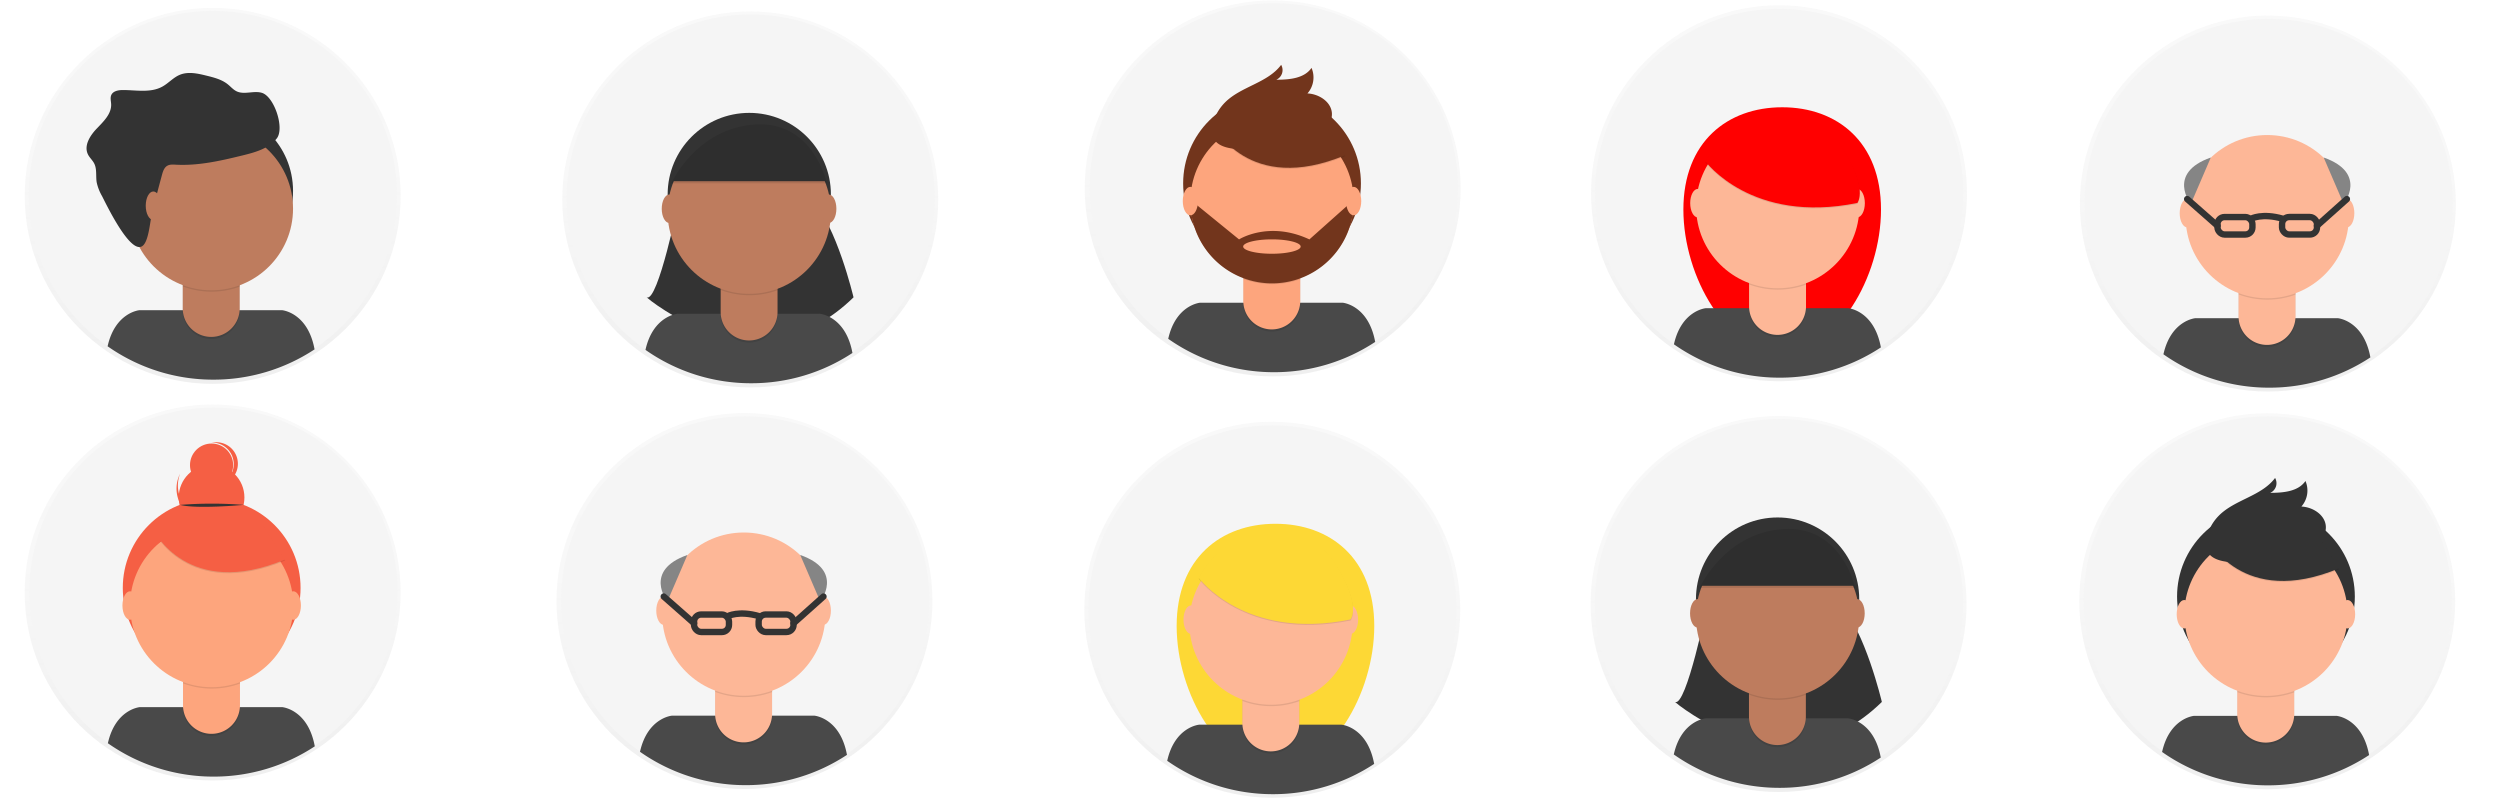 <?xml version="1.0" encoding="UTF-8" standalone="no"?>
<svg
   xmlns:dc="http://purl.org/dc/elements/1.1/"
   xmlns:cc="http://creativecommons.org/ns#"
   xmlns:rdf="http://www.w3.org/1999/02/22-rdf-syntax-ns#"
   xmlns:svg="http://www.w3.org/2000/svg"
   xmlns="http://www.w3.org/2000/svg"
   xmlns:xlink="http://www.w3.org/1999/xlink"
   xmlns:sodipodi="http://sodipodi.sourceforge.net/DTD/sodipodi-0.dtd"
   xmlns:inkscape="http://www.inkscape.org/namespaces/inkscape"
   id="88ce59e9-c4b8-4d1d-9d7a-ce0190159aa8"
   data-name="Layer 1"
   width="781.43"
   height="251.351"
   viewBox="0 0 781.43 251.351"
   version="1.1"
   sodipodi:docname="team.svg"
   inkscape:version="0.92.3 (2405546, 2018-03-11)">
  <sodipodi:namedview
     pagecolor="#ffffff"
     bordercolor="#666666"
     borderopacity="1"
     objecttolerance="10"
     gridtolerance="10"
     guidetolerance="10"
     inkscape:pageopacity="0"
     inkscape:pageshadow="2"
     inkscape:window-width="1321"
     inkscape:window-height="713"
     id="namedview253"
     showgrid="false"
     inkscape:zoom="1.2479509"
     inkscape:cx="463.22287"
     inkscape:cy="162.69555"
     inkscape:window-x="45"
     inkscape:window-y="27"
     inkscape:window-maximized="1"
     inkscape:current-layer="88ce59e9-c4b8-4d1d-9d7a-ce0190159aa8" />
  <defs
     id="defs16">
    <linearGradient
       id="b3f40125-0363-42ff-a31c-61eb5d655202"
       x1="116.72"
       y1="237.98"
       x2="116.72"
       y2="6.21"
       gradientUnits="userSpaceOnUse">
      <stop
         offset="0"
         stop-color="gray"
         stop-opacity="0.25"
         id="stop2" />
      <stop
         offset="0.54"
         stop-color="gray"
         stop-opacity="0.12"
         id="stop4" />
      <stop
         offset="1"
         stop-color="gray"
         stop-opacity="0.1"
         id="stop6" />
    </linearGradient>
    <linearGradient
       id="27ca4b3e-9552-41ad-8ba5-de2574048d20"
       x1="385.08"
       y1="490.21"
       x2="385.08"
       y2="258.44"
       xlink:href="#b3f40125-0363-42ff-a31c-61eb5d655202" />
    <linearGradient
       id="98d2c4cc-353c-49f3-ae94-49dceb95b558"
       x1="384.97"
       y1="232.29"
       x2="384.97"
       y2="0.51"
       xlink:href="#b3f40125-0363-42ff-a31c-61eb5d655202" />
    <linearGradient
       id="1b187342-85ad-4174-acd7-e912b9a9009d"
       x1="661.23"
       y1="231.77"
       x2="661.23"
       y2="0"
       xlink:href="#b3f40125-0363-42ff-a31c-61eb5d655202" />
    <linearGradient
       id="5629c76b-b43c-4c6e-ad7d-c063ce4611c3"
       x1="115.89"
       y1="482.62"
       x2="115.89"
       y2="250.85"
       xlink:href="#b3f40125-0363-42ff-a31c-61eb5d655202" />
    <linearGradient
       id="94554b54-cbd9-41c5-8f29-6b4786d89c61"
       x1="665.55"
       y1="495.47"
       x2="665.55"
       y2="263.7"
       xlink:href="#b3f40125-0363-42ff-a31c-61eb5d655202" />
    <linearGradient
       id="897c833c-fa4a-4dad-90f9-1cb0d950ec3f"
       x1="116.72"
       y1="743.15"
       x2="116.72"
       y2="511.38"
       xlink:href="#b3f40125-0363-42ff-a31c-61eb5d655202" />
    <linearGradient
       id="b88de7bb-a3e6-477b-a3c4-5c16e389ed83"
       x1="392.03"
       y1="756.44"
       x2="392.03"
       y2="524.67"
       xlink:href="#b3f40125-0363-42ff-a31c-61eb5d655202" />
    <linearGradient
       inkscape:collect="always"
       xlink:href="#b3f40125-0363-42ff-a31c-61eb5d655202"
       id="linearGradient261"
       gradientUnits="userSpaceOnUse"
       x1="116.72"
       y1="237.98"
       x2="116.72"
       y2="6.21" />
    <linearGradient
       id="897c833c-fa4a-4dad-90f9-1cb0d950ec3f-9"
       x1="116.72"
       y1="743.15"
       x2="116.72"
       y2="511.38"
       xlink:href="#b3f40125-0363-42ff-a31c-61eb5d655202" />
    <linearGradient
       id="1b187342-85ad-4174-acd7-e912b9a9009d-4"
       x1="661.23"
       y1="231.77"
       x2="661.23"
       y2="0"
       xlink:href="#b3f40125-0363-42ff-a31c-61eb5d655202" />
    <linearGradient
       inkscape:collect="always"
       xlink:href="#b3f40125-0363-42ff-a31c-61eb5d655202"
       id="linearGradient296"
       x1="661.23"
       y1="231.77"
       x2="661.23"
       y2="0" />
    <linearGradient
       inkscape:collect="always"
       xlink:href="#b3f40125-0363-42ff-a31c-61eb5d655202"
       id="linearGradient704"
       x1="665.55"
       y1="495.47"
       x2="665.55"
       y2="263.7" />
    <linearGradient
       inkscape:collect="always"
       xlink:href="#b3f40125-0363-42ff-a31c-61eb5d655202"
       id="linearGradient772"
       x1="384.97"
       y1="232.29"
       x2="384.97"
       y2="0.51" />
    <linearGradient
       id="5629c76b-b43c-4c6e-ad7d-c063ce4611c3-2"
       x1="115.89"
       y1="482.62"
       x2="115.89"
       y2="250.85"
       xlink:href="#b3f40125-0363-42ff-a31c-61eb5d655202" />
    <linearGradient
       inkscape:collect="always"
       xlink:href="#b3f40125-0363-42ff-a31c-61eb5d655202"
       id="linearGradient937"
       x1="116.72"
       y1="743.15"
       x2="116.72"
       y2="511.38" />
  </defs>
  <title
     id="title18">team</title>
  <g
     id="g22"
     transform="matrix(0.507,0,0,0.507,7.303,-0.672)"
     style="opacity:0.5;stroke-width:1.971">
    <circle
       cx="116.72"
       cy="122.09"
       r="115.89"
       id="circle20"
       style="fill:url(#linearGradient261);stroke-width:3.155" />
  </g>
  <circle
     cx="66.522"
     cy="60.953"
     id="circle24"
     r="57.555"
     style="fill:#f5f5f5;stroke-width:1" />
  <path
     d="m 66.684,118.67 a 57.286,57.286 0 0 0 31.639,-9.467 C 96.203,97.615 88.131,96.95 88.131,96.95 H 43.63 c 0,0 -7.61,0.624 -9.995,11.289 a 57.291,57.291 0 0 0 33.05,10.431 z"
     id="path26"
     inkscape:connector-curvature="0"
     style="fill:#494949;fill-opacity:1;stroke-width:1" />
  <circle
     cx="66.081"
     cy="59.684"
     id="circle28"
     r="25.515"
     style="fill:#333333;stroke-width:1" />
  <path
     d="m 57.115,82.825 h 17.803 v 14.242 a 8.899,8.899 0 0 1 -8.899,8.899 v 0 a 8.899,8.899 0 0 1 -8.899,-8.899 v -14.242 z"
     id="path30"
     inkscape:connector-curvature="0"
     style="opacity:0.1;stroke-width:1" />
  <path
     d="m 58.815,82.165 h 14.404 a 1.7,1.7 0 0 1 1.7,1.7 v 12.542 a 8.899,8.899 0 0 1 -8.899,8.899 v 0 a 8.899,8.899 0 0 1 -8.899,-8.899 v -12.542 a 1.7,1.7 0 0 1 1.695,-1.7 z"
     id="path32"
     inkscape:connector-curvature="0"
     style="fill:#be7c5e;stroke-width:1" />
  <path
     d="m 57.151,89.548 a 25.622,25.622 0 0 0 17.803,0.051 v -2.187 H 57.151 Z"
     id="path34"
     inkscape:connector-curvature="0"
     style="opacity:0.1;stroke-width:1" />
  <circle
     cx="66.081"
     cy="65.225"
     id="circle36"
     r="25.515"
     style="fill:#be7c5e;stroke-width:1" />
  <path
     d="m 50.621,54.702 c 0.299,-1.101 0.675,-2.314 1.664,-2.887 0.781,-0.457 1.75,-0.386 2.654,-0.34 7.052,0.386 14.044,-1.223 20.903,-2.902 3.922,-0.959 8.118,-2.126 10.655,-5.287 2.537,-3.161 -0.771,-13.095 -4.632,-14.267 -2.537,-0.776 -5.48,0.67 -7.884,-0.467 -1.071,-0.507 -1.857,-1.456 -2.78,-2.197 -1.892,-1.522 -4.323,-2.136 -6.677,-2.714 -2.75,-0.68 -5.723,-1.345 -8.336,-0.254 -2.029,0.842 -3.511,2.623 -5.434,3.678 -3.658,2.029 -8.118,1.086 -12.309,1.076 -1.416,0 -3.105,0.284 -3.668,1.583 -0.381,0.883 -0.076,1.887 -0.036,2.846 0.122,3.044 -2.39,5.414 -4.495,7.61 -2.106,2.197 -4.094,5.332 -2.765,8.062 0.507,1.04 1.436,1.827 1.963,2.856 0.908,1.786 0.452,3.942 0.781,5.916 a 14.886,14.886 0 0 0 1.659,4.262 c 1.563,3.044 9.412,19.432 13.019,15.267 1.745,-2.029 2.029,-7.895 2.735,-10.533 q 1.461,-5.688 2.983,-11.309 z"
     id="path38"
     inkscape:connector-curvature="0"
     style="fill:#333333;stroke-width:1" />
  <ellipse
     cx="47.927"
     cy="64.296"
     rx="2.374"
     ry="4.45"
     id="ellipse40"
     style="fill:#be7c5e;stroke-width:1" />
  <g
     id="g44"
     transform="matrix(0.507,0,0,0.507,-128.764,-4.576)"
     style="opacity:0.5;stroke-width:1.971">
    <circle
       cx="385.08"
       cy="374.32"
       r="115.89"
       id="circle42"
       style="fill:url(#27ca4b3e-9552-41ad-8ba5-de2574048d20);stroke-width:3.155" />
  </g>
  <circle
     cx="66.722"
     cy="184.964"
     r="57.555"
     id="circle46"
     style="fill:#f5f5f5;stroke-width:1" />
  <path
     d="m 66.773,242.747 a 57.286,57.286 0 0 0 31.619,-9.467 C 96.271,221.692 88.199,221.027 88.199,221.027 H 43.713 c 0,0 -7.61,0.624 -9.995,11.289 a 57.291,57.291 0 0 0 33.055,10.431 z"
     id="path48"
     inkscape:connector-curvature="0"
     style="fill:#494949;fill-opacity:1;stroke-width:1" />
  <circle
     cx="66.164"
     cy="183.751"
     r="27.783"
     id="circle50"
     style="fill:#f55f44;stroke-width:1" />
  <path
     d="m 57.199,206.892 h 17.803 v 14.242 a 8.899,8.899 0 0 1 -8.899,8.899 v 0 a 8.899,8.899 0 0 1 -8.899,-8.899 v -14.242 z"
     id="path52"
     inkscape:connector-curvature="0"
     style="opacity:0.1;stroke-width:1" />
  <path
     d="m 58.899,206.233 h 14.404 a 1.7,1.7 0 0 1 1.7,1.7 v 12.542 a 8.899,8.899 0 0 1 -8.899,8.899 v 0 a 8.899,8.899 0 0 1 -8.899,-8.899 v -12.542 a 1.7,1.7 0 0 1 1.7,-1.7 z"
     id="path54"
     inkscape:connector-curvature="0"
     style="fill:#fda57d;stroke-width:1" />
  <path
     d="m 57.235,213.615 a 25.622,25.622 0 0 0 17.803,0.051 V 211.479 H 57.235 Z"
     id="path56"
     inkscape:connector-curvature="0"
     style="opacity:0.1;stroke-width:1" />
  <circle
     cx="66.164"
     cy="189.292"
     r="25.515"
     id="circle58"
     style="fill:#fda57d;stroke-width:1" />
  <circle
     cx="66.129"
     cy="155.491"
     r="10.269"
     id="circle60"
     style="fill:#f55f44;stroke-width:1" />
  <circle
     cx="66.129"
     cy="145.38"
     r="6.743"
     id="circle62"
     style="fill:#f55f44;stroke-width:1" />
  <path
     d="M 61.674,161.123 A 10.269,10.269 0 0 1 56.321,147.993 c -0.071,0.142 -0.142,0.289 -0.208,0.436 a 10.271,10.271 0 1 0 18.742,8.407 c 0.066,-0.147 0.127,-0.294 0.188,-0.446 a 10.269,10.269 0 0 1 -13.369,4.734 z"
     id="path64"
     inkscape:connector-curvature="0"
     style="fill:#f55f44;stroke-width:1" />
  <path
     d="m 47.996,166.085 c 0,0 10.751,21.817 41.096,9.133 L 82.029,164.142 69.513,159.647 Z"
     id="path66"
     inkscape:connector-curvature="0"
     style="opacity:0.1;stroke-width:1" />
  <path
     d="m 47.996,165.76 c 0,0 10.751,21.817 41.096,9.133 l -7.062,-11.076 -12.517,-4.495 z"
     id="path68"
     inkscape:connector-curvature="0"
     style="fill:#f55f44;stroke-width:1" />
  <path
     d="m 56.281,157.815 a 126.764,126.764 0 0 1 19.878,0 c 0,0 -14.683,1.365 -19.878,0 z"
     id="path70"
     inkscape:connector-curvature="0"
     style="fill:#333333;stroke-width:1" />
  <path
     d="m 67.671,138.226 a 6.758,6.758 0 0 0 -1.522,0.117 h 0.391 a 6.738,6.738 0 0 1 1.015,13.359 6.738,6.738 0 0 0 0.122,-13.476 z"
     id="path72"
     inkscape:connector-curvature="0"
     style="fill:#f55f44;stroke-width:1" />
  <ellipse
     cx="40.644"
     cy="189.266"
     rx="2.374"
     ry="4.45"
     id="ellipse74"
     style="fill:#fda57d;stroke-width:1" />
  <ellipse
     cx="91.679"
     cy="189.266"
     rx="2.374"
     ry="4.45"
     id="ellipse76"
     style="fill:#fda57d;stroke-width:1" />
  <polygon
     points="351.23,344.14 345.22,337 355.03,331.94 357.24,340.05 "
     id="polygon78"
     transform="matrix(0.507,0,0,0.507,-128.764,-4.576)"
     style="fill:#f55f44;stroke-width:1.971" />
  <g
     id="g82"
     transform="matrix(0.507,0,0,0.507,39.329,3.328)"
     style="opacity:0.5;stroke-width:1.971">
    <circle
       cx="384.97"
       cy="116.4"
       r="115.89"
       id="circle80"
       style="fill:url(#98d2c4cc-353c-49f3-ae94-49dceb95b558);stroke-width:3.155" />
  </g>
  <circle
     cx="234.648"
     cy="62.066"
     id="circle84"
     r="57.555"
     style="fill:#f5f5f5;stroke-width:1" />
  <path
     d="m 212.197,62.578 c 0,0 -6.525,32.146 -10.086,30.366 0,0 34.348,29.671 64.679,0 0,0 -5.343,-22.654 -13.054,-30.366 z"
     id="path86"
     inkscape:connector-curvature="0"
     style="fill:#333333;stroke-width:1" />
  <path
     d="m 234.81,119.793 a 57.286,57.286 0 0 0 31.639,-9.467 C 264.329,98.738 256.257,98.073 256.257,98.073 h -44.506 c 0,0 -7.61,0.624 -9.995,11.289 a 57.291,57.291 0 0 0 33.055,10.431 z"
     id="path88"
     inkscape:connector-curvature="0"
     style="fill:#494949;fill-opacity:1;stroke-width:1" />
  <circle
     cx="234.202"
     cy="60.797"
     id="circle90"
     r="25.515"
     style="fill:#333333;stroke-width:1" />
  <path
     d="m 225.237,83.938 h 17.803 v 14.242 a 8.899,8.899 0 0 1 -8.884,8.899 v 0 a 8.899,8.899 0 0 1 -8.899,-8.899 v -14.242 z"
     id="path92"
     inkscape:connector-curvature="0"
     style="opacity:0.1;stroke-width:1" />
  <path
     d="m 226.936,83.279 h 14.404 a 1.7,1.7 0 0 1 1.7,1.7 v 12.542 a 8.899,8.899 0 0 1 -8.884,8.899 v 0 a 8.899,8.899 0 0 1 -8.899,-8.899 v -12.547 a 1.7,1.7 0 0 1 1.679,-1.695 z"
     id="path94"
     inkscape:connector-curvature="0"
     style="fill:#be7c5e;stroke-width:1" />
  <path
     d="m 225.272,90.661 a 25.622,25.622 0 0 0 17.803,0.051 v -2.187 h -17.803 z"
     id="path96"
     inkscape:connector-curvature="0"
     style="opacity:0.1;stroke-width:1" />
  <circle
     cx="234.202"
     cy="66.333"
     id="circle98"
     r="25.515"
     style="fill:#be7c5e;stroke-width:1" />
  <path
     d="m 209.813,56.642 h 48.656 c 0,0 -4.155,-19.645 -22.547,-18.392 -18.392,1.253 -26.109,18.392 -26.109,18.392 z"
     id="path100"
     inkscape:connector-curvature="0"
     style="fill:#333333;stroke-width:1" />
  <ellipse
     cx="209.214"
     cy="65.247"
     rx="2.374"
     ry="4.45"
     id="ellipse102"
     style="fill:#be7c5e;stroke-width:1" />
  <ellipse
     cx="259.057"
     cy="65.247"
     rx="2.374"
     ry="4.45"
     id="ellipse104"
     style="fill:#be7c5e;stroke-width:1" />
  <path
     d="m 209.813,57.302 h 48.656 c 0,0 -4.155,-19.645 -22.547,-18.392 -18.392,1.253 -26.109,18.392 -26.109,18.392 z"
     id="path106"
     inkscape:connector-curvature="0"
     style="opacity:0.1;stroke-width:1" />
  <g
     id="g110"
     transform="matrix(0.507,0,0,0.507,62.56,0.136)"
     style="opacity:0.5;stroke-width:1.971">
    <circle
       cx="661.23"
       cy="115.89"
       r="115.89"
       id="circle108"
       style="fill:url(#1b187342-85ad-4174-acd7-e912b9a9009d);stroke-width:3.155" />
  </g>
  <circle
     cx="398.155"
     cy="58.554"
     id="circle112"
     r="57.555"
     style="fill:#f5f5f5;stroke-width:1" />
  <path
     d="m 398.206,116.343 a 57.286,57.286 0 0 0 31.639,-9.467 C 427.719,95.282 419.652,94.617 419.652,94.617 H 375.151 c 0,0 -7.61,0.624 -9.995,11.289 a 57.291,57.291 0 0 0 33.05,10.436 z"
     id="path114"
     inkscape:connector-curvature="0"
     style="fill:#494949;fill-opacity:1;stroke-width:1" />
  <circle
     cx="397.602"
     cy="57.341"
     id="circle116"
     r="27.783"
     style="fill:#72351c;stroke-width:1" />
  <path
     d="m 388.632,80.482 h 17.803 v 14.242 a 8.899,8.899 0 0 1 -8.899,8.914 v 0 a 8.899,8.899 0 0 1 -8.899,-8.899 v -14.257 z"
     id="path118"
     inkscape:connector-curvature="0"
     style="opacity:0.1;stroke-width:1" />
  <path
     d="m 390.316,79.823 h 14.404 a 1.7,1.7 0 0 1 1.7,1.7 v 12.542 a 8.899,8.899 0 0 1 -8.899,8.899 v 0 a 8.899,8.899 0 0 1 -8.899,-8.899 v -12.542 a 1.7,1.7 0 0 1 1.7,-1.7 z"
     id="path120"
     inkscape:connector-curvature="0"
     style="fill:#fda57d;stroke-width:1" />
  <path
     d="m 388.652,87.205 a 25.622,25.622 0 0 0 17.803,0.051 v -2.187 H 388.652 Z"
     id="path122"
     inkscape:connector-curvature="0"
     style="opacity:0.1;stroke-width:1" />
  <circle
     cx="397.602"
     cy="62.882"
     id="circle124"
     r="25.515"
     style="fill:#fda57d;stroke-width:1" />
  <path
     d="m 379.428,39.675 c 0,0 10.751,21.817 41.096,9.133 l -7.062,-11.076 -12.517,-4.495 z"
     id="path126"
     inkscape:connector-curvature="0"
     style="opacity:0.1;stroke-width:1" />
  <path
     d="m 379.428,39.355 c 0,0 10.751,21.817 41.096,9.133 l -7.062,-11.076 -12.517,-4.495 z"
     id="path128"
     inkscape:connector-curvature="0"
     style="fill:#72351c;stroke-width:1" />
  <path
     d="m 379.332,37.879 a 14.739,14.739 0 0 1 3.653,-5.941 c 5.018,-4.962 13.247,-6.007 17.468,-11.669 a 3.303,3.303 0 0 1 -1.522,4.658 c 4.059,-0.025 8.732,-0.381 11.015,-3.709 a 7.565,7.565 0 0 1 -1.273,7.986 c 3.582,0.162 7.407,2.593 7.641,6.175 0.152,2.385 -1.339,4.642 -3.303,6.012 -1.963,1.37 -4.328,1.984 -6.662,2.491 -6.809,1.522 -31.462,7.818 -27.017,-6.002 z"
     id="path130"
     inkscape:connector-curvature="0"
     style="fill:#72351c;stroke-width:1" />
  <path
     d="m 423.117,63.105 h -0.675 l -13.161,11.725 c -12.684,-5.936 -21.989,0 -21.989,0 l -13.8,-11.233 -1.39,0.173 a 25.515,25.515 0 0 0 51.02,-0.654 z m -25.551,16.21 c -4.962,0 -8.985,-1.015 -8.985,-2.248 0,-1.233 4.023,-2.248 8.985,-2.248 4.962,0 8.985,1.015 8.985,2.248 0,1.233 -4.023,2.248 -8.99,2.248 z"
     id="path132"
     inkscape:connector-curvature="0"
     style="fill:#72351c;stroke-width:1" />
  <ellipse
     cx="372.077"
     cy="62.856"
     rx="2.374"
     ry="4.45"
     id="ellipse134"
     style="fill:#fda57d;stroke-width:1" />
  <ellipse
     cx="423.112"
     cy="62.856"
     rx="2.374"
     ry="4.45"
     id="ellipse136"
     style="fill:#fda57d;stroke-width:1" />
  <g
     id="g140"
     transform="matrix(0.507,0,0,0.507,906.515,-6.225)"
     style="opacity:0.5;stroke-width:1.971">
    <circle
       cx="115.89"
       cy="366.73"
       r="115.89"
       id="circle138"
       style="fill:url(#5629c76b-b43c-4c6e-ad7d-c063ce4611c3);stroke-width:3.155" />
  </g>
  <circle
     cx="965.425"
     cy="179.465"
     r="57.555"
     id="circle142"
     style="fill:#f5f5f5;stroke-width:1" />
  <path
     d="m 965.476,237.248 a 57.286,57.286 0 0 0 31.634,-9.467 c -2.121,-11.588 -10.193,-12.253 -10.193,-12.253 h -44.521 c 0,0 -7.61,0.624 -9.995,11.289 a 57.291,57.291 0 0 0 33.075,10.431 z"
     id="path144"
     inkscape:connector-curvature="0"
     style="fill:#494949;fill-opacity:1;stroke-width:1" />
  <circle
     cx="964.867"
     cy="178.252"
     r="27.783"
     id="circle146"
     style="fill:#333333;stroke-width:1" />
  <path
     d="m 955.902,201.393 h 17.803 v 14.242 a 8.899,8.899 0 0 1 -8.899,8.899 v 0 a 8.899,8.899 0 0 1 -8.899,-8.899 v -14.242 z"
     id="path148"
     inkscape:connector-curvature="0"
     style="opacity:0.1;stroke-width:1" />
  <path
     d="m 957.601,200.733 h 14.404 a 1.7,1.7 0 0 1 1.7,1.7 V 214.985 a 8.899,8.899 0 0 1 -8.899,8.899 v 0 a 8.899,8.899 0 0 1 -8.904,-8.899 v -12.557 a 1.7,1.7 0 0 1 1.7,-1.7 z"
     id="path150"
     inkscape:connector-curvature="0"
     style="fill:#fdb797;stroke-width:1" />
  <path
     d="m 955.937,208.115 a 25.622,25.622 0 0 0 17.803,0.051 v -2.202 h -17.803 z"
     id="path152"
     inkscape:connector-curvature="0"
     style="opacity:0.1;stroke-width:1" />
  <circle
     cx="964.867"
     cy="183.792"
     r="25.515"
     id="circle154"
     style="fill:#fdb797;stroke-width:1" />
  <path
     d="m 946.698,160.581 c 0,0 10.751,21.817 41.096,9.133 l -7.062,-11.076 -12.517,-4.495 z"
     id="path156"
     inkscape:connector-curvature="0"
     style="opacity:0.1;stroke-width:1" />
  <path
     d="m 946.698,160.261 c 0,0 10.751,21.817 41.096,9.133 l -7.062,-11.076 -12.517,-4.495 z"
     id="path158"
     inkscape:connector-curvature="0"
     style="fill:#333333;stroke-width:1" />
  <path
     d="m 946.602,158.779 a 14.739,14.739 0 0 1 3.653,-5.941 c 5.018,-4.962 13.247,-6.007 17.468,-11.669 a 3.303,3.303 0 0 1 -1.522,4.658 c 4.059,-0.025 8.732,-0.381 11.015,-3.709 a 7.565,7.565 0 0 1 -1.273,7.986 c 3.582,0.162 7.407,2.593 7.641,6.175 0.152,2.385 -1.339,4.642 -3.303,6.012 -1.963,1.37 -4.333,1.994 -6.667,2.511 -6.809,1.512 -31.456,7.808 -27.012,-6.022 z"
     id="path160"
     inkscape:connector-curvature="0"
     style="fill:#333333;stroke-width:1" />
  <ellipse
     cx="939.341"
     cy="183.767"
     rx="2.374"
     ry="4.45"
     id="ellipse162"
     style="fill:#fdb797;stroke-width:1" />
  <ellipse
     cx="990.377"
     cy="183.767"
     rx="2.374"
     ry="4.45"
     id="ellipse164"
     style="fill:#fdb797;stroke-width:1" />
  <g
     id="g168"
     transform="matrix(0.507,0,0,0.507,-104.738,-4.576)"
     style="opacity:0.5;stroke-width:1.971">
    <circle
       cx="665.55"
       cy="379.58"
       r="115.89"
       id="circle166"
       style="fill:url(#94554b54-cbd9-41c5-8f29-6b4786d89c61);stroke-width:3.155" />
  </g>
  <circle
     cx="232.937"
     cy="187.689"
     r="57.555"
     id="circle170"
     style="fill:#f5f5f5;stroke-width:1" />
  <path
     d="m 233.099,245.416 a 57.286,57.286 0 0 0 31.639,-9.467 c -2.121,-11.588 -10.193,-12.253 -10.193,-12.253 h -44.506 c 0,0 -7.61,0.624 -9.995,11.289 a 57.291,57.291 0 0 0 33.055,10.431 z"
     id="path172"
     inkscape:connector-curvature="0"
     style="fill:#494949;fill-opacity:1;stroke-width:1" />
  <path
     d="m 223.525,209.561 h 17.803 v 14.242 a 8.899,8.899 0 0 1 -8.899,8.899 v 0 a 8.899,8.899 0 0 1 -8.904,-8.899 z"
     id="path174"
     inkscape:connector-curvature="0"
     style="opacity:0.1;stroke-width:1" />
  <path
     d="m 225.225,208.901 h 14.404 a 1.7,1.7 0 0 1 1.7,1.7 v 12.542 a 8.899,8.899 0 0 1 -8.899,8.899 v 0 a 8.899,8.899 0 0 1 -8.904,-8.899 V 210.601 a 1.7,1.7 0 0 1 1.7,-1.7 z"
     id="path176"
     inkscape:connector-curvature="0"
     style="fill:#fdb797;stroke-width:1" />
  <path
     d="m 223.561,216.283 a 25.622,25.622 0 0 0 17.803,0.051 v -2.187 h -17.803 z"
     id="path178"
     inkscape:connector-curvature="0"
     style="opacity:0.1;stroke-width:1" />
  <circle
     cx="232.49"
     cy="191.96"
     r="25.515"
     id="circle180"
     style="fill:#fdb797;stroke-width:1" />
  <ellipse
     cx="207.503"
     cy="190.87"
     rx="2.374"
     ry="4.45"
     id="ellipse182"
     style="fill:#fdb797;stroke-width:1" />
  <ellipse
     cx="257.346"
     cy="190.87"
     rx="2.374"
     ry="4.45"
     id="ellipse184"
     style="fill:#fdb797;stroke-width:1" />
  <rect
     x="216.945"
     y="192.082"
     width="10.913"
     height="5.459"
     rx="2.207"
     ry="2.207"
     stroke-miterlimit="10"
     id="rect186"
     style="fill:none;stroke:#333333;stroke-width:2;stroke-miterlimit:10" />
  <rect
     x="-248.041"
     y="-197.536"
     width="10.913"
     height="5.459"
     rx="2.207"
     ry="2.207"
     transform="scale(-1)"
     stroke-miterlimit="10"
     id="rect188"
     style="fill:none;stroke:#333333;stroke-width:2;stroke-miterlimit:10" />
  <path
     d="m 227.442,192.61 c 0,0 3.46,-1.877 9.894,0"
     stroke-miterlimit="10"
     id="path190"
     inkscape:connector-curvature="0"
     style="fill:none;stroke:#333333;stroke-width:2;stroke-miterlimit:10" />
  <path
     d="m 250.131,173.467 6.261,14.546 c 0,0 7.656,-9.65 -6.261,-14.546 z"
     id="path192"
     inkscape:connector-curvature="0"
     style="fill:#858585;stroke-width:1" />
  <line
     x1="248.041"
     y1="194.812"
     x2="257.387"
     y2="186.466"
     id="line194"
     style="fill:none;stroke:#333333;stroke-width:2;stroke-linecap:round;stroke-linejoin:round" />
  <path
     d="m 214.859,173.467 -6.261,14.546 c 0,0 -7.656,-9.65 6.261,-14.546 z"
     id="path196"
     inkscape:connector-curvature="0"
     style="fill:#858585;stroke-width:1" />
  <line
     x1="216.945"
     y1="194.812"
     x2="207.472"
     y2="186.466"
     id="line198"
     style="fill:none;stroke:#333333;stroke-width:2;stroke-linecap:round;stroke-linejoin:round" />
  <g
     id="g202"
     transform="matrix(0.507,0,0,0.507,338.504,-127.423)"
     style="opacity:0.5;stroke-width:1.971">
    <circle
       cx="116.72"
       cy="627.26"
       r="115.89"
       id="circle200"
       style="fill:url(#897c833c-fa4a-4dad-90f9-1cb0d950ec3f);stroke-width:3.155" />
  </g>
  <circle
     cx="397.723"
     cy="190.506"
     r="57.555"
     id="circle204"
     style="fill:#f5f5f5;stroke-width:1" />
  <path
     d="m 429.56,195.681 c 0,21.198 -13.831,44.795 -30.893,44.795 -17.063,0 -30.878,-23.597 -30.878,-44.795 0,-21.198 13.831,-31.964 30.893,-31.964 17.063,0 30.878,10.771 30.878,31.964 z"
     id="path206"
     inkscape:connector-curvature="0"
     style="fill:#fdd835;stroke-width:1" />
  <path
     d="m 397.886,248.239 a 57.286,57.286 0 0 0 31.639,-9.467 C 427.404,227.183 419.332,226.518 419.332,226.518 h -44.501 c 0,0 -7.61,0.624 -9.995,11.289 a 57.291,57.291 0 0 0 33.05,10.431 z"
     id="path208"
     inkscape:connector-curvature="0"
     style="fill:#494949;fill-opacity:1;stroke-width:1" />
  <path
     d="m 388.317,212.378 h 17.803 v 14.242 a 8.899,8.899 0 0 1 -8.899,8.899 v 0 a 8.899,8.899 0 0 1 -8.899,-8.899 V 212.378 Z"
     id="path210"
     inkscape:connector-curvature="0"
     style="opacity:0.1;stroke-width:1" />
  <path
     d="m 390.017,211.719 h 14.404 a 1.7,1.7 0 0 1 1.7,1.7 v 12.542 a 8.899,8.899 0 0 1 -8.899,8.899 v 0 a 8.899,8.899 0 0 1 -8.899,-8.899 v -12.542 a 1.7,1.7 0 0 1 1.695,-1.7 z"
     id="path212"
     inkscape:connector-curvature="0"
     style="fill:#fdb797;stroke-width:1" />
  <path
     d="m 388.352,219.101 a 25.622,25.622 0 0 0 17.803,0.051 v -2.187 h -17.803 z"
     id="path214"
     inkscape:connector-curvature="0"
     style="opacity:0.1;stroke-width:1" />
  <circle
     cx="397.282"
     cy="194.778"
     r="25.515"
     id="circle216"
     style="fill:#fdb797;stroke-width:1" />
  <ellipse
     cx="372.294"
     cy="193.687"
     rx="2.374"
     ry="4.45"
     id="ellipse218"
     style="fill:#fdb797;stroke-width:1" />
  <ellipse
     cx="422.138"
     cy="193.687"
     rx="2.374"
     ry="4.45"
     id="ellipse220"
     style="fill:#fdb797;stroke-width:1" />
  <path
     d="m 374.674,180.937 c 0,0 14.424,19.741 47.504,12.999 0,0 3.694,-4.495 -5.297,-18.295 -8.99,-13.8 -34.024,-11.553 -42.207,5.297 z"
     id="path222"
     inkscape:connector-curvature="0"
     style="opacity:0.1;stroke-width:1" />
  <path
     d="m 374.674,180.617 c 0,0 14.424,19.741 47.504,12.999 0,0 3.694,-4.495 -5.297,-18.295 -8.99,-13.8 -34.024,-11.553 -42.207,5.297 z"
     id="path224"
     inkscape:connector-curvature="0"
     style="fill:#fdd835;stroke-width:1" />
  <g
     id="g228"
     transform="matrix(0.507,0,0,0.507,763.146,-16.638)"
     style="opacity:0.5;stroke-width:1.971">
    <circle
       cx="392.03"
       cy="640.55"
       r="115.89"
       id="circle226"
       style="fill:url(#b88de7bb-a3e6-477b-a3c4-5c16e389ed83);stroke-width:3.155" />
  </g>
  <circle
     cx="962.164"
     cy="307.978"
     r="57.555"
     id="circle230"
     style="fill:#f5f5f5;stroke-width:1" />
  <path
     d="m 993.829,313.65 c 0,19.148 -13.755,28.57 -31.619,28.57 -17.864,0 -33.06,-9.422 -33.06,-28.57 0,-19.148 14.48,-34.668 32.339,-34.668 17.859,0 32.339,15.505 32.339,34.668 z"
     id="path232"
     inkscape:connector-curvature="0"
     style="fill:#333333;stroke-width:1" />
  <path
     d="m 962.21,365.761 a 57.286,57.286 0 0 0 31.644,-9.467 c -2.121,-11.588 -10.193,-12.253 -10.193,-12.253 h -44.506 c 0,0 -7.61,0.624 -9.995,11.289 a 57.291,57.291 0 0 0 33.05,10.431 z"
     id="path234"
     inkscape:connector-curvature="0"
     style="fill:#494949;fill-opacity:1;stroke-width:1" />
  <path
     d="m 952.641,329.891 h 17.803 v 14.242 a 8.899,8.899 0 0 1 -8.919,8.914 v 0 a 8.899,8.899 0 0 1 -8.899,-8.899 v -14.257 z"
     id="path236"
     inkscape:connector-curvature="0"
     style="opacity:0.1;stroke-width:1" />
  <path
     d="m 954.336,329.246 h 14.404 a 1.7,1.7 0 0 1 1.7,1.7 v 12.542 a 8.899,8.899 0 0 1 -8.914,8.899 v 0 a 8.899,8.899 0 0 1 -8.899,-8.899 v -12.547 a 1.7,1.7 0 0 1 1.7,-1.7 z"
     id="path238"
     inkscape:connector-curvature="0"
     style="fill:#fda57d;stroke-width:1" />
  <path
     d="m 952.677,336.628 a 25.622,25.622 0 0 0 17.803,0.051 v -2.187 h -17.803 z"
     id="path240"
     inkscape:connector-curvature="0"
     style="opacity:0.1;stroke-width:1" />
  <circle
     cx="961.606"
     cy="312.3"
     r="25.515"
     id="circle242"
     style="fill:#fda57d;stroke-width:1" />
  <path
     d="m 932.2,313.969 c 0,0 15.891,-1.928 27.905,-17.331 0,0 15.891,17.494 26.961,15.566 0,0 6.418,-6.743 0,-13.481 -6.418,-6.738 -11.395,-15.246 -19.899,-14.125 -8.503,1.121 -18.94,1.603 -23.43,5.617 -4.49,4.013 -11.537,23.755 -11.537,23.755 z"
     id="path244"
     inkscape:connector-curvature="0"
     style="opacity:0.1;stroke-width:1" />
  <path
     d="m 932.2,313.65 c 0,0 15.891,-1.928 27.905,-17.331 0,0 15.891,17.494 26.961,15.566 0,0 6.418,-6.743 0,-13.481 -6.418,-6.738 -11.395,-15.246 -19.899,-14.125 -8.503,1.121 -18.92,1.583 -23.41,5.642 -4.49,4.059 -11.558,23.729 -11.558,23.729 z"
     id="path246"
     inkscape:connector-curvature="0"
     style="fill:#333333;stroke-width:1" />
  <ellipse
     cx="936.081"
     cy="312.28"
     rx="2.374"
     ry="4.45"
     id="ellipse248"
     style="fill:#fda57d;stroke-width:1" />
  <ellipse
     cx="987.116"
     cy="312.28"
     rx="2.374"
     ry="4.45"
     id="ellipse250"
     style="fill:#fda57d;stroke-width:1" />
  <g
     id="g110-9"
     transform="matrix(0.507,0,0,0.507,784.807,120.594)"
     style="opacity:0.5;stroke-width:1.971">
    <circle
       cx="661.23"
       cy="115.89"
       r="115.89"
       id="circle108-5"
       style="fill:url(#1b187342-85ad-4174-acd7-e912b9a9009d-4);stroke-width:3.155" />
  </g>
  <circle
     cx="1120.402"
     cy="179.012"
     id="circle112-0"
     r="57.555"
     style="fill:#f5f5f5;stroke-width:1" />
  <path
     d="m 1120.453,236.801 a 57.286,57.286 0 0 0 31.639,-9.467 c -2.126,-11.593 -10.193,-12.258 -10.193,-12.258 h -44.501 c 0,0 -7.61,0.624 -9.995,11.289 a 57.291,57.291 0 0 0 33.05,10.436 z"
     id="path114-4"
     inkscape:connector-curvature="0"
     style="fill:#494949;fill-opacity:1;stroke-width:1" />
  <circle
     cx="1119.849"
     cy="177.799"
     id="circle116-8"
     r="27.783"
     style="fill:#72351c;stroke-width:1" />
  <path
     d="m 1110.879,200.94 h 17.803 v 14.242 a 8.899,8.899 0 0 1 -8.899,8.914 v 0 a 8.899,8.899 0 0 1 -8.899,-8.899 v -14.257 z"
     id="path118-7"
     inkscape:connector-curvature="0"
     style="opacity:0.1;stroke-width:1" />
  <path
     d="m 1112.563,200.281 h 14.404 a 1.7,1.7 0 0 1 1.7,1.7 v 12.542 a 8.899,8.899 0 0 1 -8.899,8.899 v 0 a 8.899,8.899 0 0 1 -8.899,-8.899 v -12.542 a 1.7,1.7 0 0 1 1.7,-1.7 z"
     id="path120-1"
     inkscape:connector-curvature="0"
     style="fill:#fda57d;stroke-width:1" />
  <path
     d="m 1110.899,207.663 a 25.622,25.622 0 0 0 17.803,0.051 v -2.187 h -17.803 z"
     id="path122-7"
     inkscape:connector-curvature="0"
     style="opacity:0.1;stroke-width:1" />
  <circle
     cx="1119.849"
     cy="183.34"
     id="circle124-2"
     r="25.515"
     style="fill:#fda57d;stroke-width:1" />
  <path
     d="m 1101.675,160.133 c 0,0 10.751,21.817 41.096,9.133 l -7.062,-11.076 -12.517,-4.495 z"
     id="path126-7"
     inkscape:connector-curvature="0"
     style="opacity:0.1;stroke-width:1" />
  <path
     d="m 1101.675,159.814 c 0,0 10.751,21.817 41.096,9.133 l -7.062,-11.076 -12.517,-4.495 z"
     id="path128-2"
     inkscape:connector-curvature="0"
     style="fill:#72351c;stroke-width:1" />
  <path
     d="m 1101.579,158.337 a 14.739,14.739 0 0 1 3.653,-5.941 c 5.018,-4.962 13.247,-6.007 17.468,-11.669 a 3.303,3.303 0 0 1 -1.522,4.658 c 4.059,-0.025 8.732,-0.381 11.015,-3.709 a 7.565,7.565 0 0 1 -1.274,7.986 c 3.582,0.162 7.407,2.593 7.641,6.175 0.152,2.385 -1.339,4.642 -3.303,6.012 -1.964,1.37 -4.328,1.984 -6.662,2.491 -6.809,1.522 -31.462,7.818 -27.017,-6.002 z"
     id="path130-2"
     inkscape:connector-curvature="0"
     style="fill:#72351c;stroke-width:1" />
  <path
     d="m 1145.364,183.563 h -0.675 l -13.161,11.725 c -12.684,-5.936 -21.989,0 -21.989,0 l -13.8,-11.233 -1.39,0.172 a 25.515,25.515 0 0 0 51.02,-0.654 z m -25.551,16.21 c -4.962,0 -8.985,-1.015 -8.985,-2.248 0,-1.233 4.023,-2.248 8.985,-2.248 4.962,0 8.985,1.015 8.985,2.248 0,1.233 -4.023,2.248 -8.991,2.248 z"
     id="path132-6"
     inkscape:connector-curvature="0"
     style="fill:#72351c;stroke-width:1" />
  <ellipse
     cx="1094.323"
     cy="183.315"
     rx="2.374"
     ry="4.45"
     id="ellipse134-1"
     style="fill:#fda57d;stroke-width:1" />
  <ellipse
     cx="1145.359"
     cy="183.315"
     rx="2.374"
     ry="4.45"
     id="ellipse136-0"
     style="fill:#fda57d;stroke-width:1" />
  <g
     id="g202-6"
     transform="matrix(0.507,0,0,0.507,1060.751,-6.965)"
     style="opacity:0.5;stroke-width:1.971">
    <circle
       cx="116.72"
       cy="627.26"
       r="115.89"
       id="circle200-1"
       style="fill:url(#897c833c-fa4a-4dad-90f9-1cb0d950ec3f-9);stroke-width:3.155" />
  </g>
  <circle
     cx="1119.97"
     cy="310.964"
     r="57.555"
     id="circle204-5"
     style="fill:#f5f5f5;stroke-width:1" />
  <path
     d="m 1151.807,316.139 c 0,21.198 -13.831,44.795 -30.893,44.795 -17.063,0 -30.878,-23.597 -30.878,-44.795 0,-21.198 13.831,-31.964 30.893,-31.964 17.063,0 30.878,10.771 30.878,31.964 z"
     id="path206-9"
     inkscape:connector-curvature="0"
     style="fill:#fdd835;stroke-width:1" />
  <path
     d="m 1120.132,368.697 a 57.286,57.286 0 0 0 31.639,-9.467 c -2.121,-11.588 -10.193,-12.253 -10.193,-12.253 h -44.501 c 0,0 -7.61,0.624 -9.995,11.289 a 57.291,57.291 0 0 0 33.05,10.431 z"
     id="path208-4"
     inkscape:connector-curvature="0"
     style="fill:#494949;fill-opacity:1;stroke-width:1" />
  <path
     d="m 1110.564,332.836 h 17.803 v 14.242 a 8.899,8.899 0 0 1 -8.899,8.899 v 0 a 8.899,8.899 0 0 1 -8.899,-8.899 v -14.242 z"
     id="path210-9"
     inkscape:connector-curvature="0"
     style="opacity:0.1;stroke-width:1" />
  <path
     d="m 1112.263,332.177 h 14.404 a 1.7,1.7 0 0 1 1.7,1.7 v 12.542 a 8.899,8.899 0 0 1 -8.899,8.899 v 0 a 8.899,8.899 0 0 1 -8.899,-8.899 v -12.542 a 1.7,1.7 0 0 1 1.695,-1.7 z"
     id="path212-0"
     inkscape:connector-curvature="0"
     style="fill:#fdb797;stroke-width:1" />
  <path
     d="m 1110.599,339.559 a 25.622,25.622 0 0 0 17.803,0.051 v -2.187 h -17.803 z"
     id="path214-9"
     inkscape:connector-curvature="0"
     style="opacity:0.1;stroke-width:1" />
  <circle
     cx="1119.529"
     cy="315.236"
     r="25.515"
     id="circle216-1"
     style="fill:#fdb797;stroke-width:1" />
  <ellipse
     cx="1094.541"
     cy="314.145"
     rx="2.374"
     ry="4.45"
     id="ellipse218-7"
     style="fill:#fdb797;stroke-width:1" />
  <ellipse
     cx="1144.384"
     cy="314.145"
     rx="2.374"
     ry="4.45"
     id="ellipse220-7"
     style="fill:#fdb797;stroke-width:1" />
  <path
     d="m 1096.921,301.395 c 0,0 14.424,19.741 47.504,12.999 0,0 3.693,-4.495 -5.297,-18.295 -8.991,-13.8 -34.024,-11.553 -42.208,5.297 z"
     id="path222-1"
     inkscape:connector-curvature="0"
     style="opacity:0.1;stroke-width:1" />
  <path
     d="m 1096.921,301.075 c 0,0 14.424,19.741 47.504,12.999 0,0 3.693,-4.495 -5.297,-18.295 -8.991,-13.8 -34.024,-11.553 -42.208,5.297 z"
     id="path224-1"
     inkscape:connector-curvature="0"
     style="fill:#fdd835;stroke-width:1" />
  <g
     id="g110-9-3"
     transform="matrix(0.507,0,0,0.507,640.517,-161.628)"
     style="opacity:0.5;stroke-width:1.971">
    <circle
       cx="661.23"
       cy="115.89"
       r="115.89"
       id="circle108-5-5"
       style="fill:url(#linearGradient296);stroke-width:3.155" />
  </g>
  <circle
     cx="976.112"
     cy="-103.21"
     id="circle112-0-6"
     r="57.555"
     style="fill:#f5f5f5;stroke-width:1" />
  <path
     d="m 976.162,-45.422 a 57.286,57.286 0 0 0 31.639,-9.467 c -2.126,-11.593 -10.193,-12.258 -10.193,-12.258 h -44.501 c 0,0 -7.61,0.624 -9.995,11.289 a 57.291,57.291 0 0 0 33.05,10.436 z"
     id="path114-4-2"
     inkscape:connector-curvature="0"
     style="fill:#494949;fill-opacity:1;stroke-width:1" />
  <circle
     cx="975.558"
     cy="-104.423"
     id="circle116-8-9"
     r="27.783"
     style="fill:#72351c;stroke-width:1" />
  <path
     d="m 966.588,-81.282 h 17.803 v 14.242 a 8.899,8.899 0 0 1 -8.899,8.914 v 0 a 8.899,8.899 0 0 1 -8.899,-8.899 v -14.257 z"
     id="path118-7-1"
     inkscape:connector-curvature="0"
     style="opacity:0.1;stroke-width:1" />
  <path
     d="m 968.273,-81.941 h 14.404 a 1.7,1.7 0 0 1 1.7,1.7 v 12.542 a 8.899,8.899 0 0 1 -8.899,8.899 v 0 a 8.899,8.899 0 0 1 -8.899,-8.899 v -12.542 a 1.7,1.7 0 0 1 1.7,-1.7 z"
     id="path120-1-2"
     inkscape:connector-curvature="0"
     style="fill:#fda57d;stroke-width:1" />
  <path
     d="m 966.609,-74.559 a 25.622,25.622 0 0 0 17.803,0.051 v -2.187 h -17.803 z"
     id="path122-7-7"
     inkscape:connector-curvature="0"
     style="opacity:0.1;stroke-width:1" />
  <circle
     cx="975.558"
     cy="-98.882"
     id="circle124-2-0"
     r="25.515"
     style="fill:#fda57d;stroke-width:1" />
  <path
     d="m 957.385,-122.089 c 0,0 10.751,21.817 41.096,9.133 l -7.062,-11.076 -12.517,-4.495 z"
     id="path126-7-9"
     inkscape:connector-curvature="0"
     style="opacity:0.1;stroke-width:1" />
  <path
     d="m 957.385,-122.409 c 0,0 10.751,21.817 41.096,9.133 l -7.062,-11.076 -12.517,-4.495 z"
     id="path128-2-3"
     inkscape:connector-curvature="0"
     style="fill:#72351c;stroke-width:1" />
  <path
     d="m 957.288,-123.885 a 14.739,14.739 0 0 1 3.653,-5.941 c 5.018,-4.962 13.247,-6.007 17.468,-11.669 a 3.303,3.303 0 0 1 -1.522,4.658 c 4.059,-0.025 8.732,-0.381 11.015,-3.709 a 7.565,7.565 0 0 1 -1.273,7.986 c 3.582,0.162 7.407,2.593 7.641,6.175 0.152,2.385 -1.339,4.642 -3.303,6.012 -1.964,1.37 -4.328,1.984 -6.662,2.491 -6.809,1.522 -31.462,7.818 -27.017,-6.002 z"
     id="path130-2-6"
     inkscape:connector-curvature="0"
     style="fill:#72351c;stroke-width:1" />
  <path
     d="m 1001.074,-98.659 h -0.675 l -13.161,11.725 c -12.684,-5.936 -21.989,0 -21.989,0 l -13.8,-11.233 -1.39,0.172 a 25.515,25.515 0 0 0 51.02,-0.654 z m -25.551,16.21 c -4.962,0 -8.985,-1.015 -8.985,-2.248 0,-1.233 4.023,-2.248 8.985,-2.248 4.962,0 8.985,1.015 8.985,2.248 0,1.233 -4.023,2.248 -8.99,2.248 z"
     id="path132-6-0"
     inkscape:connector-curvature="0"
     style="fill:#72351c;stroke-width:1" />
  <ellipse
     cx="950.033"
     cy="-98.908"
     rx="2.374"
     ry="4.45"
     id="ellipse134-1-6"
     style="fill:#fda57d;stroke-width:1" />
  <ellipse
     cx="1001.069"
     cy="-98.908"
     rx="2.374"
     ry="4.45"
     id="ellipse136-0-2"
     style="fill:#fda57d;stroke-width:1" />
  <g
     id="g168-8"
     transform="matrix(0.507,0,0,0.507,371.443,-128.815)"
     style="opacity:0.5;stroke-width:1.971">
    <circle
       cx="665.55"
       cy="379.58"
       r="115.89"
       id="circle166-9"
       style="fill:url(#linearGradient704);stroke-width:3.155" />
  </g>
  <circle
     cx="709.118"
     cy="63.45"
     r="57.555"
     id="circle170-2"
     style="fill:#f5f5f5;stroke-width:1" />
  <path
     d="M 709.28,121.177 A 57.286,57.286 0 0 0 740.919,111.71 C 738.798,100.122 730.726,99.457 730.726,99.457 h -44.506 c 0,0 -7.61,0.624 -9.995,11.289 a 57.291,57.291 0 0 0 33.055,10.431 z"
     id="path172-6"
     inkscape:connector-curvature="0"
     style="fill:#494949;fill-opacity:1;stroke-width:1" />
  <path
     d="m 699.706,85.322 h 17.803 v 14.242 a 8.899,8.899 0 0 1 -8.899,8.899 v 0 a 8.899,8.899 0 0 1 -8.904,-8.899 z"
     id="path174-6"
     inkscape:connector-curvature="0"
     style="opacity:0.1;stroke-width:1" />
  <path
     d="m 701.406,84.663 h 14.404 a 1.7,1.7 0 0 1 1.7,1.7 v 12.542 a 8.899,8.899 0 0 1 -8.899,8.899 v 0 a 8.899,8.899 0 0 1 -8.904,-8.899 v -12.542 a 1.7,1.7 0 0 1 1.7,-1.7 z"
     id="path176-4"
     inkscape:connector-curvature="0"
     style="fill:#fdb797;stroke-width:1" />
  <path
     d="m 699.742,92.045 a 25.622,25.622 0 0 0 17.803,0.051 v -2.187 h -17.803 z"
     id="path178-9"
     inkscape:connector-curvature="0"
     style="opacity:0.1;stroke-width:1" />
  <circle
     cx="708.671"
     cy="67.722"
     r="25.515"
     id="circle180-5"
     style="fill:#fdb797;stroke-width:1" />
  <ellipse
     cx="683.684"
     cy="66.631"
     rx="2.374"
     ry="4.45"
     id="ellipse182-0"
     style="fill:#fdb797;stroke-width:1" />
  <ellipse
     cx="733.527"
     cy="66.631"
     rx="2.374"
     ry="4.45"
     id="ellipse184-4"
     style="fill:#fdb797;stroke-width:1" />
  <rect
     x="693.126"
     y="67.843"
     width="10.913"
     height="5.459"
     rx="2.207"
     ry="2.207"
     stroke-miterlimit="10"
     id="rect186-8"
     style="fill:none;stroke:#333333;stroke-width:2;stroke-miterlimit:10" />
  <rect
     x="-724.222"
     y="-73.298"
     width="10.913"
     height="5.459"
     rx="2.207"
     ry="2.207"
     transform="scale(-1)"
     stroke-miterlimit="10"
     id="rect188-7"
     style="fill:none;stroke:#333333;stroke-width:2;stroke-miterlimit:10" />
  <path
     d="m 703.623,68.371 c 0,0 3.46,-1.877 9.894,0"
     stroke-miterlimit="10"
     id="path190-1"
     inkscape:connector-curvature="0"
     style="fill:none;stroke:#333333;stroke-width:2;stroke-miterlimit:10" />
  <path
     d="m 726.312,49.228 6.261,14.546 c 0,0 7.656,-9.65 -6.261,-14.546 z"
     id="path192-7"
     inkscape:connector-curvature="0"
     style="fill:#858585;stroke-width:1" />
  <line
     x1="724.222"
     y1="70.573"
     x2="733.568"
     y2="62.227"
     id="line194-2"
     style="fill:none;stroke:#333333;stroke-width:2;stroke-linecap:round;stroke-linejoin:round" />
  <path
     d="m 691.04,49.228 -6.261,14.546 c 0,0 -7.656,-9.65 6.261,-14.546 z"
     id="path196-7"
     inkscape:connector-curvature="0"
     style="fill:#858585;stroke-width:1" />
  <line
     x1="693.126"
     y1="70.573"
     x2="683.653"
     y2="62.227"
     id="line198-2"
     style="fill:none;stroke:#333333;stroke-width:2;stroke-linecap:round;stroke-linejoin:round" />
  <g
     id="g82-9"
     transform="matrix(0.507,0,0,0.507,360.753,129.792)"
     style="opacity:0.5;stroke-width:1.971">
    <circle
       cx="384.97"
       cy="116.4"
       r="115.89"
       id="circle80-7"
       style="fill:url(#linearGradient772);stroke-width:3.155" />
  </g>
  <circle
     cx="556.072"
     cy="188.529"
     id="circle84-7"
     r="57.555"
     style="fill:#f5f5f5;stroke-width:1" />
  <path
     d="m 533.621,189.041 c 0,0 -6.525,32.146 -10.086,30.366 0,0 34.348,29.671 64.679,0 0,0 -5.343,-22.654 -13.054,-30.366 z"
     id="path86-6"
     inkscape:connector-curvature="0"
     style="fill:#333333;stroke-width:1" />
  <path
     d="m 556.235,246.257 a 57.286,57.286 0 0 0 31.639,-9.467 c -2.121,-11.588 -10.193,-12.253 -10.193,-12.253 h -44.506 c 0,0 -7.61,0.624 -9.995,11.289 a 57.291,57.291 0 0 0 33.055,10.431 z"
     id="path88-7"
     inkscape:connector-curvature="0"
     style="fill:#494949;fill-opacity:1;stroke-width:1" />
  <circle
     cx="555.626"
     cy="187.26"
     id="circle90-3"
     r="25.515"
     style="fill:#333333;stroke-width:1" />
  <path
     d="m 546.661,210.401 h 17.803 v 14.242 a 8.899,8.899 0 0 1 -8.884,8.899 v 0 a 8.899,8.899 0 0 1 -8.899,-8.899 v -14.242 z"
     id="path92-6"
     inkscape:connector-curvature="0"
     style="opacity:0.1;stroke-width:1" />
  <path
     d="m 548.36,209.742 h 14.404 a 1.7,1.7 0 0 1 1.7,1.7 v 12.542 a 8.899,8.899 0 0 1 -8.884,8.899 v 0 a 8.899,8.899 0 0 1 -8.899,-8.899 v -12.547 a 1.7,1.7 0 0 1 1.679,-1.695 z"
     id="path94-5"
     inkscape:connector-curvature="0"
     style="fill:#be7c5e;stroke-width:1" />
  <path
     d="m 546.696,217.124 a 25.622,25.622 0 0 0 17.803,0.051 v -2.187 h -17.803 z"
     id="path96-6"
     inkscape:connector-curvature="0"
     style="opacity:0.1;stroke-width:1" />
  <circle
     cx="555.626"
     cy="192.796"
     id="circle98-3"
     r="25.515"
     style="fill:#be7c5e;stroke-width:1" />
  <path
     d="m 531.237,183.105 h 48.656 c 0,0 -4.155,-19.645 -22.547,-18.392 -18.392,1.253 -26.109,18.392 -26.109,18.392 z"
     id="path100-9"
     inkscape:connector-curvature="0"
     style="fill:#333333;stroke-width:1" />
  <ellipse
     cx="530.638"
     cy="191.71"
     rx="2.374"
     ry="4.45"
     id="ellipse102-4"
     style="fill:#be7c5e;stroke-width:1" />
  <ellipse
     cx="580.481"
     cy="191.71"
     rx="2.374"
     ry="4.45"
     id="ellipse104-8"
     style="fill:#be7c5e;stroke-width:1" />
  <path
     d="m 531.237,183.765 h 48.656 c 0,0 -4.155,-19.645 -22.547,-18.392 -18.392,1.253 -26.109,18.392 -26.109,18.392 z"
     id="path106-1"
     inkscape:connector-curvature="0"
     style="opacity:0.1;stroke-width:1" />
  <g
     id="g140-0"
     transform="matrix(0.507,0,0,0.507,649.921,2.002)"
     style="opacity:0.5;stroke-width:1.971">
    <circle
       cx="115.89"
       cy="366.73"
       r="115.89"
       id="circle138-8"
       style="fill:url(#5629c76b-b43c-4c6e-ad7d-c063ce4611c3-2);stroke-width:3.155" />
  </g>
  <circle
     cx="708.831"
     cy="187.691"
     r="57.555"
     id="circle142-8"
     style="fill:#f5f5f5;stroke-width:1" />
  <path
     d="m 708.882,245.475 a 57.286,57.286 0 0 0 31.634,-9.467 c -2.121,-11.588 -10.193,-12.253 -10.193,-12.253 h -44.521 c 0,0 -7.61,0.624 -9.995,11.289 a 57.291,57.291 0 0 0 33.075,10.431 z"
     id="path144-5"
     inkscape:connector-curvature="0"
     style="fill:#494949;fill-opacity:1;stroke-width:1" />
  <circle
     cx="708.273"
     cy="186.479"
     r="27.783"
     id="circle146-0"
     style="fill:#333333;stroke-width:1" />
  <path
     d="m 699.308,209.62 h 17.803 v 14.242 a 8.899,8.899 0 0 1 -8.899,8.899 v 0 a 8.899,8.899 0 0 1 -8.899,-8.899 v -14.242 z"
     id="path148-9"
     inkscape:connector-curvature="0"
     style="opacity:0.1;stroke-width:1" />
  <path
     d="m 701.007,208.96 h 14.404 a 1.7,1.7 0 0 1 1.7,1.7 v 12.552 a 8.899,8.899 0 0 1 -8.899,8.899 v 0 a 8.899,8.899 0 0 1 -8.904,-8.899 v -12.557 a 1.7,1.7 0 0 1 1.7,-1.7 z"
     id="path150-6"
     inkscape:connector-curvature="0"
     style="fill:#fdb797;stroke-width:1" />
  <path
     d="m 699.343,216.342 a 25.622,25.622 0 0 0 17.803,0.051 v -2.202 h -17.803 z"
     id="path152-3"
     inkscape:connector-curvature="0"
     style="opacity:0.1;stroke-width:1" />
  <circle
     cx="708.273"
     cy="192.019"
     r="25.515"
     id="circle154-8"
     style="fill:#fdb797;stroke-width:1" />
  <path
     d="m 690.104,168.807 c 0,0 10.751,21.817 41.096,9.133 l -7.062,-11.076 -12.517,-4.495 z"
     id="path156-5"
     inkscape:connector-curvature="0"
     style="opacity:0.1;stroke-width:1" />
  <path
     d="m 690.104,168.488 c 0,0 10.751,21.817 41.096,9.133 l -7.062,-11.076 -12.517,-4.495 z"
     id="path158-6"
     inkscape:connector-curvature="0"
     style="fill:#333333;stroke-width:1" />
  <path
     d="m 690.008,167.006 a 14.739,14.739 0 0 1 3.653,-5.941 c 5.018,-4.962 13.247,-6.007 17.468,-11.669 a 3.303,3.303 0 0 1 -1.522,4.658 c 4.059,-0.025 8.732,-0.381 11.015,-3.709 a 7.565,7.565 0 0 1 -1.273,7.986 c 3.582,0.162 7.407,2.593 7.641,6.175 0.152,2.385 -1.339,4.642 -3.303,6.012 -1.963,1.37 -4.333,1.994 -6.667,2.511 -6.809,1.512 -31.456,7.808 -27.012,-6.022 z"
     id="path160-1"
     inkscape:connector-curvature="0"
     style="fill:#333333;stroke-width:1" />
  <ellipse
     cx="682.747"
     cy="191.994"
     rx="2.374"
     ry="4.45"
     id="ellipse162-1"
     style="fill:#fdb797;stroke-width:1" />
  <ellipse
     cx="733.783"
     cy="191.994"
     rx="2.374"
     ry="4.45"
     id="ellipse164-5"
     style="fill:#fdb797;stroke-width:1" />
  <g
     id="g202-1"
     transform="matrix(0.507,0,0,0.507,496.892,-257.61)"
     style="opacity:0.5;stroke-width:1.971">
    <circle
       cx="116.72"
       cy="627.26"
       r="115.89"
       id="circle200-7"
       style="fill:url(#linearGradient937);stroke-width:3.155" />
  </g>
  <circle
     cx="556.112"
     cy="60.319"
     r="57.555"
     id="circle204-8"
     style="fill:#f5f5f5;stroke-width:1" />
  <path
     d="m 587.949,65.494 c 0,21.198 -13.831,44.795 -30.893,44.795 -17.063,0 -30.878,-23.597 -30.878,-44.795 0,-21.198 13.831,-31.964 30.893,-31.964 17.063,0 30.878,10.771 30.878,31.964 z"
     id="path206-5"
     inkscape:connector-curvature="0"
     style="fill:#ff0000;stroke-width:1" />
  <path
     d="m 556.274,118.051 a 57.286,57.286 0 0 0 31.639,-9.467 C 585.792,96.996 577.72,96.331 577.72,96.331 h -44.501 c 0,0 -7.61,0.624 -9.995,11.289 a 57.291,57.291 0 0 0 33.05,10.431 z"
     id="path208-7"
     inkscape:connector-curvature="0"
     style="fill:#494949;fill-opacity:1;stroke-width:1" />
  <path
     d="m 546.705,82.191 h 17.803 v 14.242 a 8.899,8.899 0 0 1 -8.899,8.899 v 0 a 8.899,8.899 0 0 1 -8.899,-8.899 v -14.242 z"
     id="path210-4"
     inkscape:connector-curvature="0"
     style="opacity:0.1;stroke-width:1" />
  <path
     d="m 548.405,81.532 h 14.404 a 1.7,1.7 0 0 1 1.7,1.7 v 12.542 a 8.899,8.899 0 0 1 -8.899,8.899 v 0 a 8.899,8.899 0 0 1 -8.899,-8.899 v -12.542 a 1.7,1.7 0 0 1 1.695,-1.7 z"
     id="path212-1"
     inkscape:connector-curvature="0"
     style="fill:#fdb797;stroke-width:1" />
  <path
     d="m 546.741,88.914 a 25.622,25.622 0 0 0 17.803,0.051 v -2.187 h -17.803 z"
     id="path214-8"
     inkscape:connector-curvature="0"
     style="opacity:0.1;stroke-width:1" />
  <circle
     cx="555.67"
     cy="64.591"
     r="25.515"
     id="circle216-5"
     style="fill:#fdb797;stroke-width:1" />
  <ellipse
     cx="530.683"
     cy="63.5"
     rx="2.374"
     ry="4.45"
     id="ellipse218-9"
     style="fill:#fdb797;stroke-width:1" />
  <ellipse
     cx="580.526"
     cy="63.5"
     rx="2.374"
     ry="4.45"
     id="ellipse220-75"
     style="fill:#fdb797;stroke-width:1" />
  <path
     d="m 533.062,50.75 c 0,0 14.424,19.741 47.504,12.999 0,0 3.694,-4.495 -5.297,-18.295 -8.99,-13.8 -34.024,-11.553 -42.207,5.297 z"
     id="path222-3"
     inkscape:connector-curvature="0"
     style="opacity:0.1;stroke-width:1" />
  <path
     d="m 533.062,50.43 c 0,0 14.424,19.741 47.504,12.999 0,0 3.694,-4.495 -5.297,-18.295 -8.99,-13.8 -34.024,-11.553 -42.207,5.297 z"
     id="path224-8"
     inkscape:connector-curvature="0"
     style="fill:#ff0000;stroke-width:1" />
</svg>
